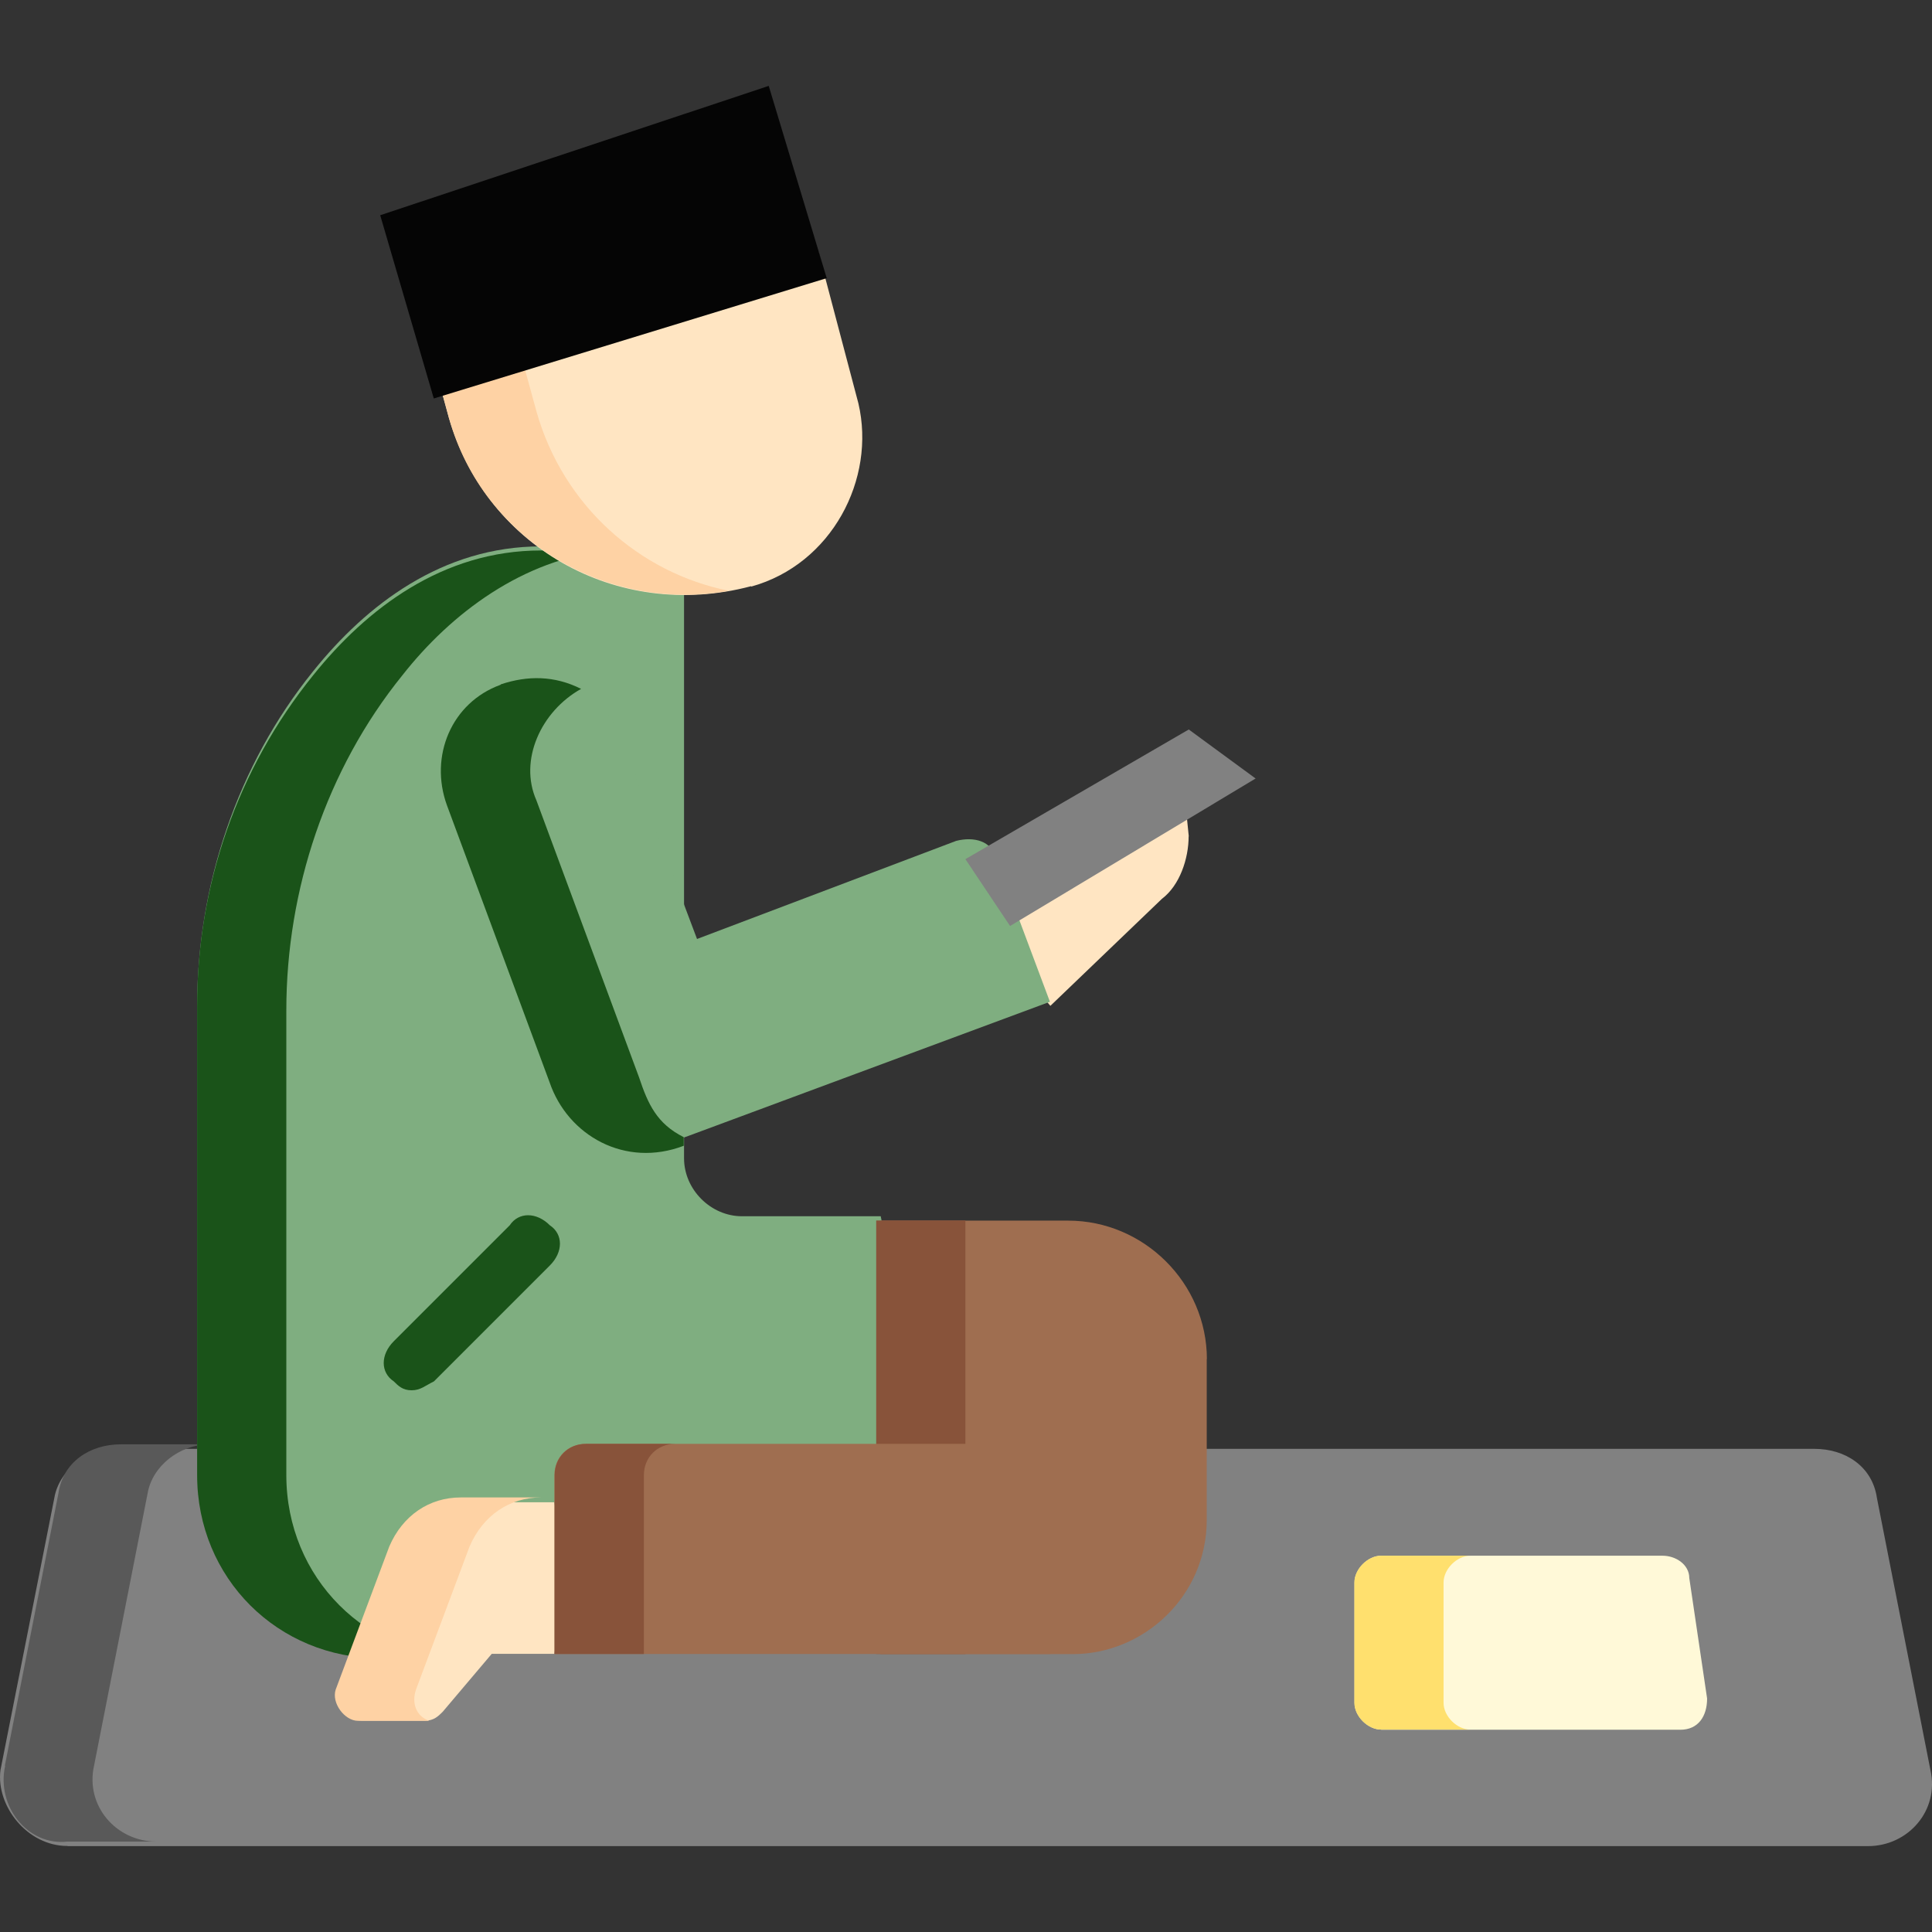 <?xml version="1.0" encoding="UTF-8"?>
<svg id="Layer_1" data-name="Layer 1" xmlns="http://www.w3.org/2000/svg" viewBox="0 0 128 128">
  <rect x="0" y="0" width="128" height="128" fill="#333333" stroke="none"/>
  <defs>
    <style>
      .cls-1 {
        fill: #fed2a4;
      }

      .cls-1, .cls-2, .cls-3, .cls-4, .cls-5, .cls-6, .cls-7, .cls-8, .cls-9, .cls-10, .cls-11 {
        fill-rule: evenodd;
      }

      .cls-2 {
        fill: #818181;
      }

      .cls-3 {
        fill: #ffe5c2;
      }

      .cls-4 {
        fill: #fff9d8;
      }

      .cls-5 {
        fill: #7fae80;
      }

      .cls-6 {
        fill: #9f6e50;
      }

      .cls-7 {
        fill: #050505;
      }

      .cls-8 {
        fill: #1a5319;
      }

      .cls-9 {
        fill: #ffe06e;
      }

      .cls-10 {
        fill: #88533a;
      }

      .cls-11 {
        fill: #595959;
      }
    </style>
  </defs>
  <g id="Layer_1-2" data-name="Layer 1-2">
    <g>
      <path class="cls-2" d="m4.48,122.31h119.28c2.66,0,4.73-2.36,4.14-5.02l-3.55-18.05c-.3-2.07-2.07-3.25-4.14-3.25H7.74c-2.07,0-3.84,1.48-4.14,3.25L.03,117.28c-.3,2.36,1.77,5.02,4.43,5.02h.02Z"/>
      <path class="cls-11" d="m.32,116.99l3.55-18.05c.3-2.07,2.07-3.25,4.14-3.25h5.91c-2.07,0-3.84,1.48-4.14,3.25l-3.55,18.05c-.59,2.66,1.48,5.02,4.14,5.02h-5.89c-2.66.3-4.73-2.36-4.14-5.02h-.02Z"/>
      <path class="cls-5" d="m58.05,100.12l-32.85,9.48c-6.8,0-12.14-5.32-12.14-12.14v-30.79c0-7.98,2.66-15.98,7.68-22.19,3.55-4.43,8.59-8.28,15.1-8.28h9.48v40.54c0,2.07,1.77,3.84,3.84,3.84h9.19l2.07,10.07-2.36,9.48h0v-.02Z"/>
      <path class="cls-8" d="m20.74,44.75c3.55-4.43,8.59-8.28,15.1-8.28h4.43c-5.62.59-10.37,4.14-13.62,8.28-5.02,6.21-7.68,14.21-7.68,22.19v30.79c0,6.8,5.32,12.14,12.14,12.14h-5.91c-6.8,0-12.14-5.32-12.14-12.14v-31.08c0-7.98,2.66-15.69,7.68-21.9h0Z"/>
      <path class="cls-6" d="m79.95,90.04v10.66c0,5.02-4.14,8.89-8.89,8.89h-12.73v-28.72h12.44c5.02,0,9.19,4.14,9.19,9.19h0v-.02Z"/>
      <path class="cls-10" d="m63.96,80.86h-5.91v28.72h5.91v-28.72Z"/>
      <path class="cls-3" d="m30.81,99.53h5.91l.89,5.02-.89,5.02h-4.14l-3.25,3.84c-.3.3-.59.59-1.18.59h-4.14c-1.18,0-1.77-1.18-1.48-2.07l3.55-9.48c.59-1.77,2.66-2.96,4.73-2.96v.02Z"/>
      <path class="cls-1" d="m22.24,111.94l3.55-9.48c.89-2.07,2.66-3.25,4.73-3.25h5.32c-2.07,0-3.84,1.18-4.73,3.25l-3.55,9.48c-.3.89,0,1.77.89,2.07h-4.73c-.89,0-1.77-1.18-1.48-2.07h0Z"/>
      <path class="cls-6" d="m69.58,109.58h-32.85v-11.85c0-1.18.89-2.07,2.07-2.07h30.79v13.91h0Z"/>
      <path class="cls-10" d="m38.82,95.66h5.91c-1.18,0-2.07.89-2.07,2.07v11.85h-5.91v-11.85c0-1.18.89-2.07,2.07-2.07Z"/>
      <path class="cls-4" d="m91.5,114.6h19.83c1.18,0,1.77-.89,1.77-2.07l-1.18-7.98c0-.89-.89-1.48-1.77-1.48h-18.64c-.89,0-1.77.89-1.77,1.77v7.98c0,.89.89,1.77,1.77,1.77Z"/>
      <path class="cls-9" d="m91.5,103.07h5.91c-.89,0-1.77.89-1.77,1.77v7.98c0,.89.89,1.77,1.77,1.77h-5.91c-.89,0-1.77-.89-1.77-1.77v-7.98c0-.89.89-1.77,1.77-1.77Z"/>
      <path class="cls-3" d="m49.75,38.84h0c-8.89,2.36-17.76-2.66-20.12-11.55l-.89-3.25,10.37-7.09,15.1-.3,2.66,10.07c1.18,5.02-1.77,10.66-7.09,12.14h0l-.02-.02Z"/>
      <path class="cls-1" d="m33.77,20.49l.89,3.55.89,3.25c1.77,6.21,6.8,10.66,12.73,11.85-8.28,1.48-16.57-3.55-18.64-11.85l-.89-3.25c0-.3,5.02-3.55,5.02-3.55Z"/>
      <path class="cls-8" d="m27.27,92.11c.59,0,.89-.3,1.48-.59l7.68-7.68c.89-.89.89-2.07,0-2.66-.89-.89-2.07-.89-2.66,0l-7.68,7.68c-.89.89-.89,2.07,0,2.66.3.3.59.59,1.18.59h0Z"/>
      <path class="cls-3" d="m78.76,55.42l-.3-2.96c0-.89-1.18-1.18-1.48-.59l-3.55,3.25c-.59.59-1.18.89-1.77.89l-5.32,1.77v5.02l3.25,3.84,7.39-7.09c1.18-.89,1.77-2.66,1.77-4.14h0Z"/>
      <path class="cls-5" d="m33.18,45.34h0c3.25-1.18,6.8.3,7.98,3.55l5.02,13.32,17.17-6.5c1.18-.3,2.36,0,2.66,1.18l3.55,9.48-23.96,8.89c-3.84,1.48-7.98-.59-9.19-4.14l-6.8-18.35c-1.18-2.66.3-6.21,3.55-7.39l.02-.05Z"/>
      <path class="cls-8" d="m33.18,45.34h0c1.77-.59,3.55-.59,5.32.3-2.66,1.48-4.14,4.73-2.96,7.39l6.8,18.35c.59,1.77,1.18,3.07,2.96,3.96v.57c-3.87,1.48-7.68-.66-8.89-4.21l-6.8-18.35c-1.18-3.25.3-6.8,3.55-7.98l.02-.02Z"/>
      <path class="cls-2" d="m83.2,51.57l-16.28,9.78-2.96-4.43,14.8-8.59s4.43,3.25,4.43,3.25Z"/>
      <path class="cls-7" d="m54.8,18.42l-26.06,7.98-3.55-12.14,25.74-8.57,3.84,12.73h.02Z"/>
    </g>
  </g>
</svg>